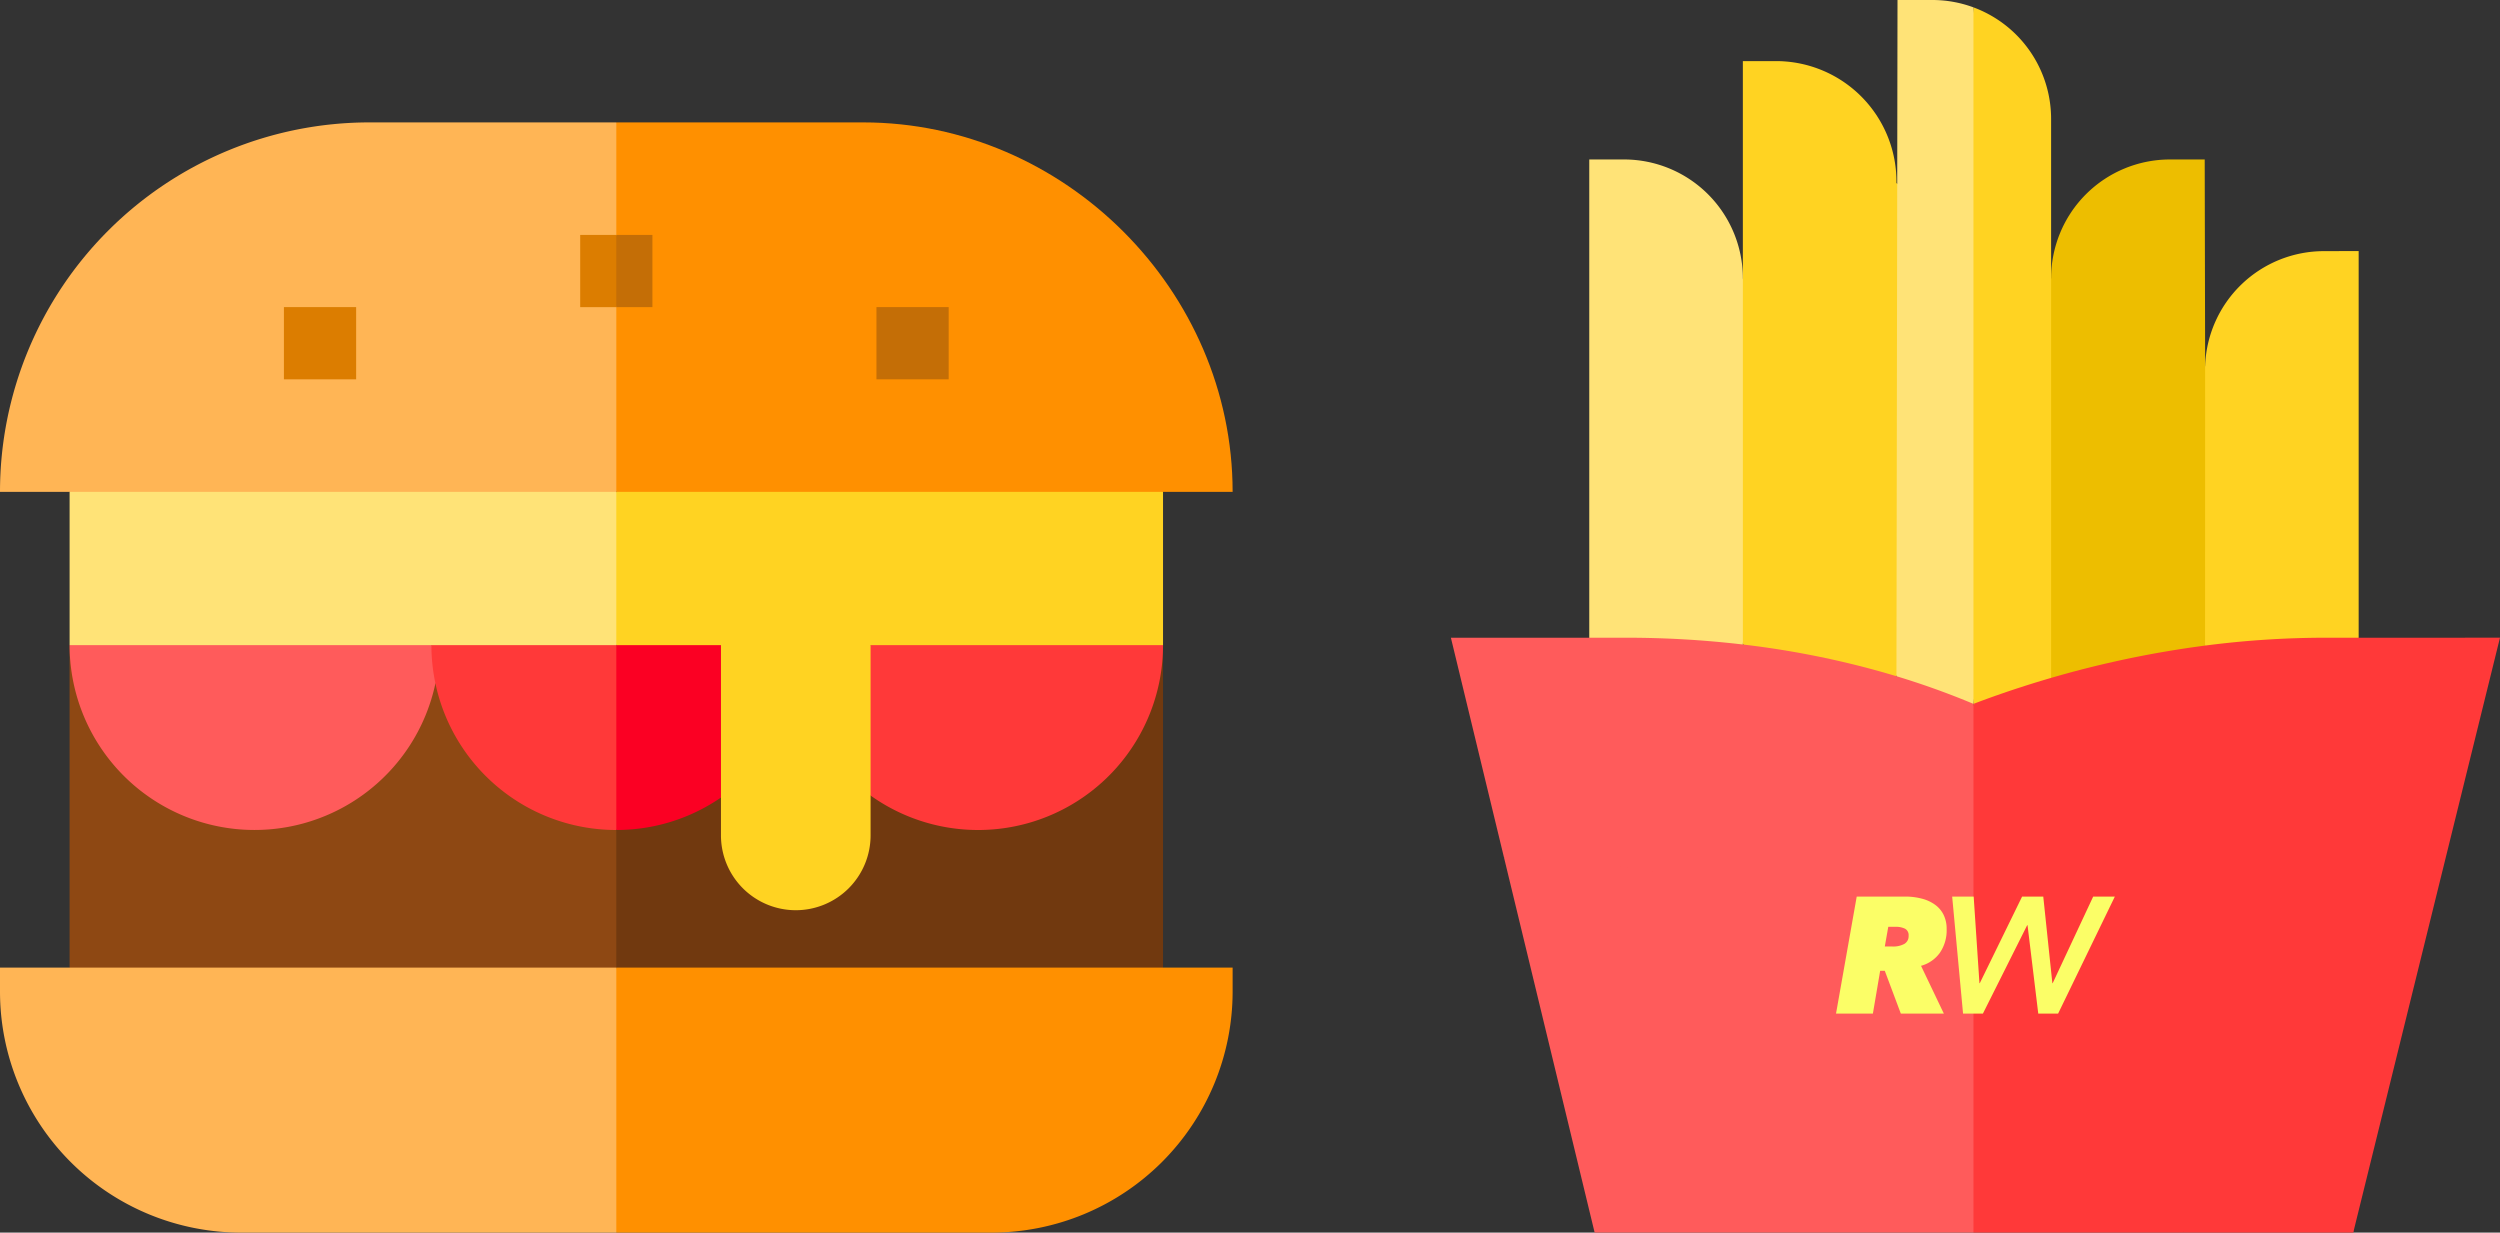 <svg xmlns="http://www.w3.org/2000/svg" width="320" height="157.776" viewBox="0 0 320 157.776"><rect x="0" y="0" width="320" height="157.776" fill="#333333" stroke="none"/><defs><style>.a{fill:#edbe00;}.b{fill:#ffd322;}.c{fill:#ffe377;}.d{fill:#ff3939;}.e{fill:#ff5b5b;}.f{fill:#fbfe67;}.g{fill:#71390f;}.h{fill:#8e4813;}.i{fill:#fb0023;}.j{fill:#ff9000;}.k{fill:#ffb555;}.l{fill:#dc7d00;}.m{fill:#c46e06;}</style></defs><g transform="translate(-476.36 -283.584)"><g transform="translate(662.075 283.584)"><g transform="translate(17.71)"><g transform="translate(54.051 20.412)"><path class="a" d="M1336.676,376.255l-.056-26.431h-4.444a15.218,15.218,0,0,0-15.217,15.217l-5.066,5.553v40.6l5.066,4.992,3.116,2.562h14.057l2.533-6.7,4.391-2.85v-29.37Z" transform="translate(-1311.894 -349.824)"/><path class="b" d="M1407.5,387.876a15.217,15.217,0,0,0-15.208,14.7l-.009,35.792,4.054,6.7h11.089l4.518-7.705V387.864Z" transform="translate(-1367.511 -376.142)"/></g><g transform="translate(0 7.822)"><path class="b" d="M1192.92,308.967h-4.444v27.806l-5.264,6.707v31.366l5.264,8.688,3.653,6.942h10.7l5.307-2.778,6.075-13.789V328.75l-6.075-4.168A15.421,15.421,0,0,0,1192.92,308.967Z" transform="translate(-1168.816 -308.967)"/><path class="c" d="M1140.938,349.824h-4.444v61.215l3.906,7.705h12.8l2.956-6.836V365.041A15.217,15.217,0,0,0,1140.938,349.824Z" transform="translate(-1136.494 -337.234)"/></g><g transform="translate(39.321)"><path class="b" d="M1287.588,286.644l-3.784,45.9,3.784,43.253,2.039,4.272,5.947-.491,1.951-7.107V300.918a15.217,15.217,0,0,0-9.938-14.274Z" transform="translate(-1277.73 -285.701)"/><path class="c" d="M1268.673,283.584h-4.444l-.136,86.555,1.354,6.869,5.35.944,3.154-4.272V284.527a15.152,15.152,0,0,0-5.279-.943Z" transform="translate(-1264.094 -283.584)"/></g></g><g transform="translate(0 81.628)"><path class="d" d="M1341.127,548.474a119.927,119.927,0,0,0-15.4,1.008,130.791,130.791,0,0,0-19.707,4.135q-5.131,1.493-9.938,3.325l32.042,26.3,16.57,41.378,18.785-76.149Z" transform="translate(-1229.196 -548.474)"/><g transform="translate(6.795 22.077)"><path class="d" d="M1292.956,679.632l-13.314,5.563-7.324,14.833,7.324,15.336h26.911l1.507-21.266Z" transform="translate(-1219.548 -661.292)"/><path class="e" d="M1156.239,628.928l-44.75-8.812-10.415,6.048,11.605,48.023h48.488V644.019Z" transform="translate(-1101.074 -620.116)"/></g><path class="d" d="M1333.63,642.842v.792h-21.7a78.512,78.512,0,0,0-26.911-30.169l-4.929-15.091,4.929-22.421C1315.023,588.514,1333.63,613.752,1333.63,642.842Z" transform="translate(-1218.13 -567.486)"/><path class="e" d="M1145.912,556.942v37.512c-15.867-10.7-36.464-17.226-60.094-17.855l-6.795-28.125h22.354a127.791,127.791,0,0,1,15.017.869c.018,0,.04,0,.059.006a114.071,114.071,0,0,1,19.6,4.052,101.961,101.961,0,0,1,9.858,3.541Z" transform="translate(-1079.024 -548.474)"/></g></g><g transform="translate(711.375 398.346)"><path class="f" d="M1247.3,670.981l-2.053-5.481h-.592l-.932,5.481h-4.718L1241.654,656h6.158a8.293,8.293,0,0,1,2.221.276,4.929,4.929,0,0,1,1.693.8,3.507,3.507,0,0,1,1.068,1.3,4.024,4.024,0,0,1,.37,1.767,5.081,5.081,0,0,1-.878,3.069,4.4,4.4,0,0,1-2.4,1.651l2.921,6.115Zm-1.079-8.591a2.982,2.982,0,0,0,1.524-.329,1.127,1.127,0,0,0,.55-1.047.926.926,0,0,0-.455-.9,2.649,2.649,0,0,0-1.238-.243h-.909l-.444,2.518Z" transform="translate(-1239.009 -656)"/><path class="f" d="M1300.8,670.981h-2.54l-1.374-11.32h-.043l-5.67,11.32h-2.54L1287.24,656h2.752l.74,11.088h.041L1296.191,656h2.709l1.164,11.088h.041L1305.29,656h2.772Z" transform="translate(-1272.377 -656)"/></g><g transform="translate(476.36 299.251)"><g transform="translate(8.909 38.803)"><g transform="translate(0 28.104)"><path class="g" d="M791.608,551.544l-18.216,20.6-19.216-6.189-9.318,17.519-9.837-16.155-13.393,7.894-4.78,9.52,4.78,8.094,11.164,8.351h48.572l10.243-8.351Z" transform="translate(-651.65 -551.544)"/><path class="h" d="M563.416,570.1l-8.367-14.949h-4.642l-15.814,14.477H519.8L505.27,551.544v41.281l10.361,8.35h48.7l10.917-8.35V575.21Z" transform="translate(-505.27 -551.544)"/></g><g transform="translate(0 22.686)"><path class="e" d="M551.583,539.379l-6.99-5.418h-32.1l-7.223,5.418a23.669,23.669,0,0,0,46.824,4.9l2.482-.2v-3.218Z" transform="translate(-505.27 -533.961)"/><g transform="translate(46.313)"><path class="i" d="M739.614,539.379l3.936.535v15.578l-3.936,3.4a23.569,23.569,0,0,1-13.393,4.151L723.488,550.3l2.734-10.921,3.849-5.418h6.845Z" transform="translate(-702.556 -533.961)"/><path class="d" d="M679.226,539.379v23.666a23.656,23.656,0,0,1-23.666-23.666l5.144-5.418h13.932Z" transform="translate(-655.56 -533.961)"/></g></g><path class="d" d="M866.681,541.264a23.672,23.672,0,0,1-37.432,19.257L825.36,556.2v-11.78l3.889-3.153,7.834-4.579H858.4Z" transform="translate(-726.722 -513.16)"/><path class="b" d="M791.608,468.831v19.617H754.176V512.8a9.577,9.577,0,0,1-9.574,9.581h0a9.578,9.578,0,0,1-9.577-9.581V488.448H721.629l-4.78-10.776,4.78-8.841,6.49-8.487h58.713Z" transform="translate(-651.65 -460.344)"/><path class="c" d="M575.249,468.831v19.617H505.27V468.831l5.876-8.487h59.245Z" transform="translate(-505.27 -460.344)"/></g><g transform="translate(0 0)"><path class="j" d="M791.332,381.714H712.444l-8.871-23.645,8.871-23.645h31.6C769.812,334.424,791.332,355.944,791.332,381.714Z" transform="translate(-633.556 -334.424)"/><path class="k" d="M555.248,334.424v47.29H476.36a47.291,47.291,0,0,1,47.29-47.29Z" transform="translate(-476.36 -334.424)"/><g transform="translate(36.345 14.403)"><g transform="translate(0 9.239)"><path class="l" d="M594.3,411.145h9.245v9.245H594.3Z" transform="translate(-594.304 -411.145)"/><g transform="translate(75.841)"><path class="m" d="M840.416,411.145h9.245v9.245h-9.245Z" transform="translate(-840.416 -411.145)"/></g></g><g transform="translate(37.92)"><path class="m" d="M733.317,381.164v9.245h-4.622l-1.633-4.622,1.633-4.622Z" transform="translate(-724.072 -381.164)"/><path class="l" d="M717.36,381.164h4.622v9.245H717.36Z" transform="translate(-717.36 -381.164)"/></g></g></g><g transform="translate(0 108.188)"><path class="j" d="M800.517,685.5v3.06a30.862,30.862,0,0,1-30.862,30.862H721.629l-4.78-16.961,4.78-16.961Z" transform="translate(-642.741 -685.504)"/><path class="k" d="M555.248,685.5v33.922H507.222a30.862,30.862,0,0,1-30.862-30.862V685.5Z" transform="translate(-476.36 -685.504)"/></g></g></g></svg>